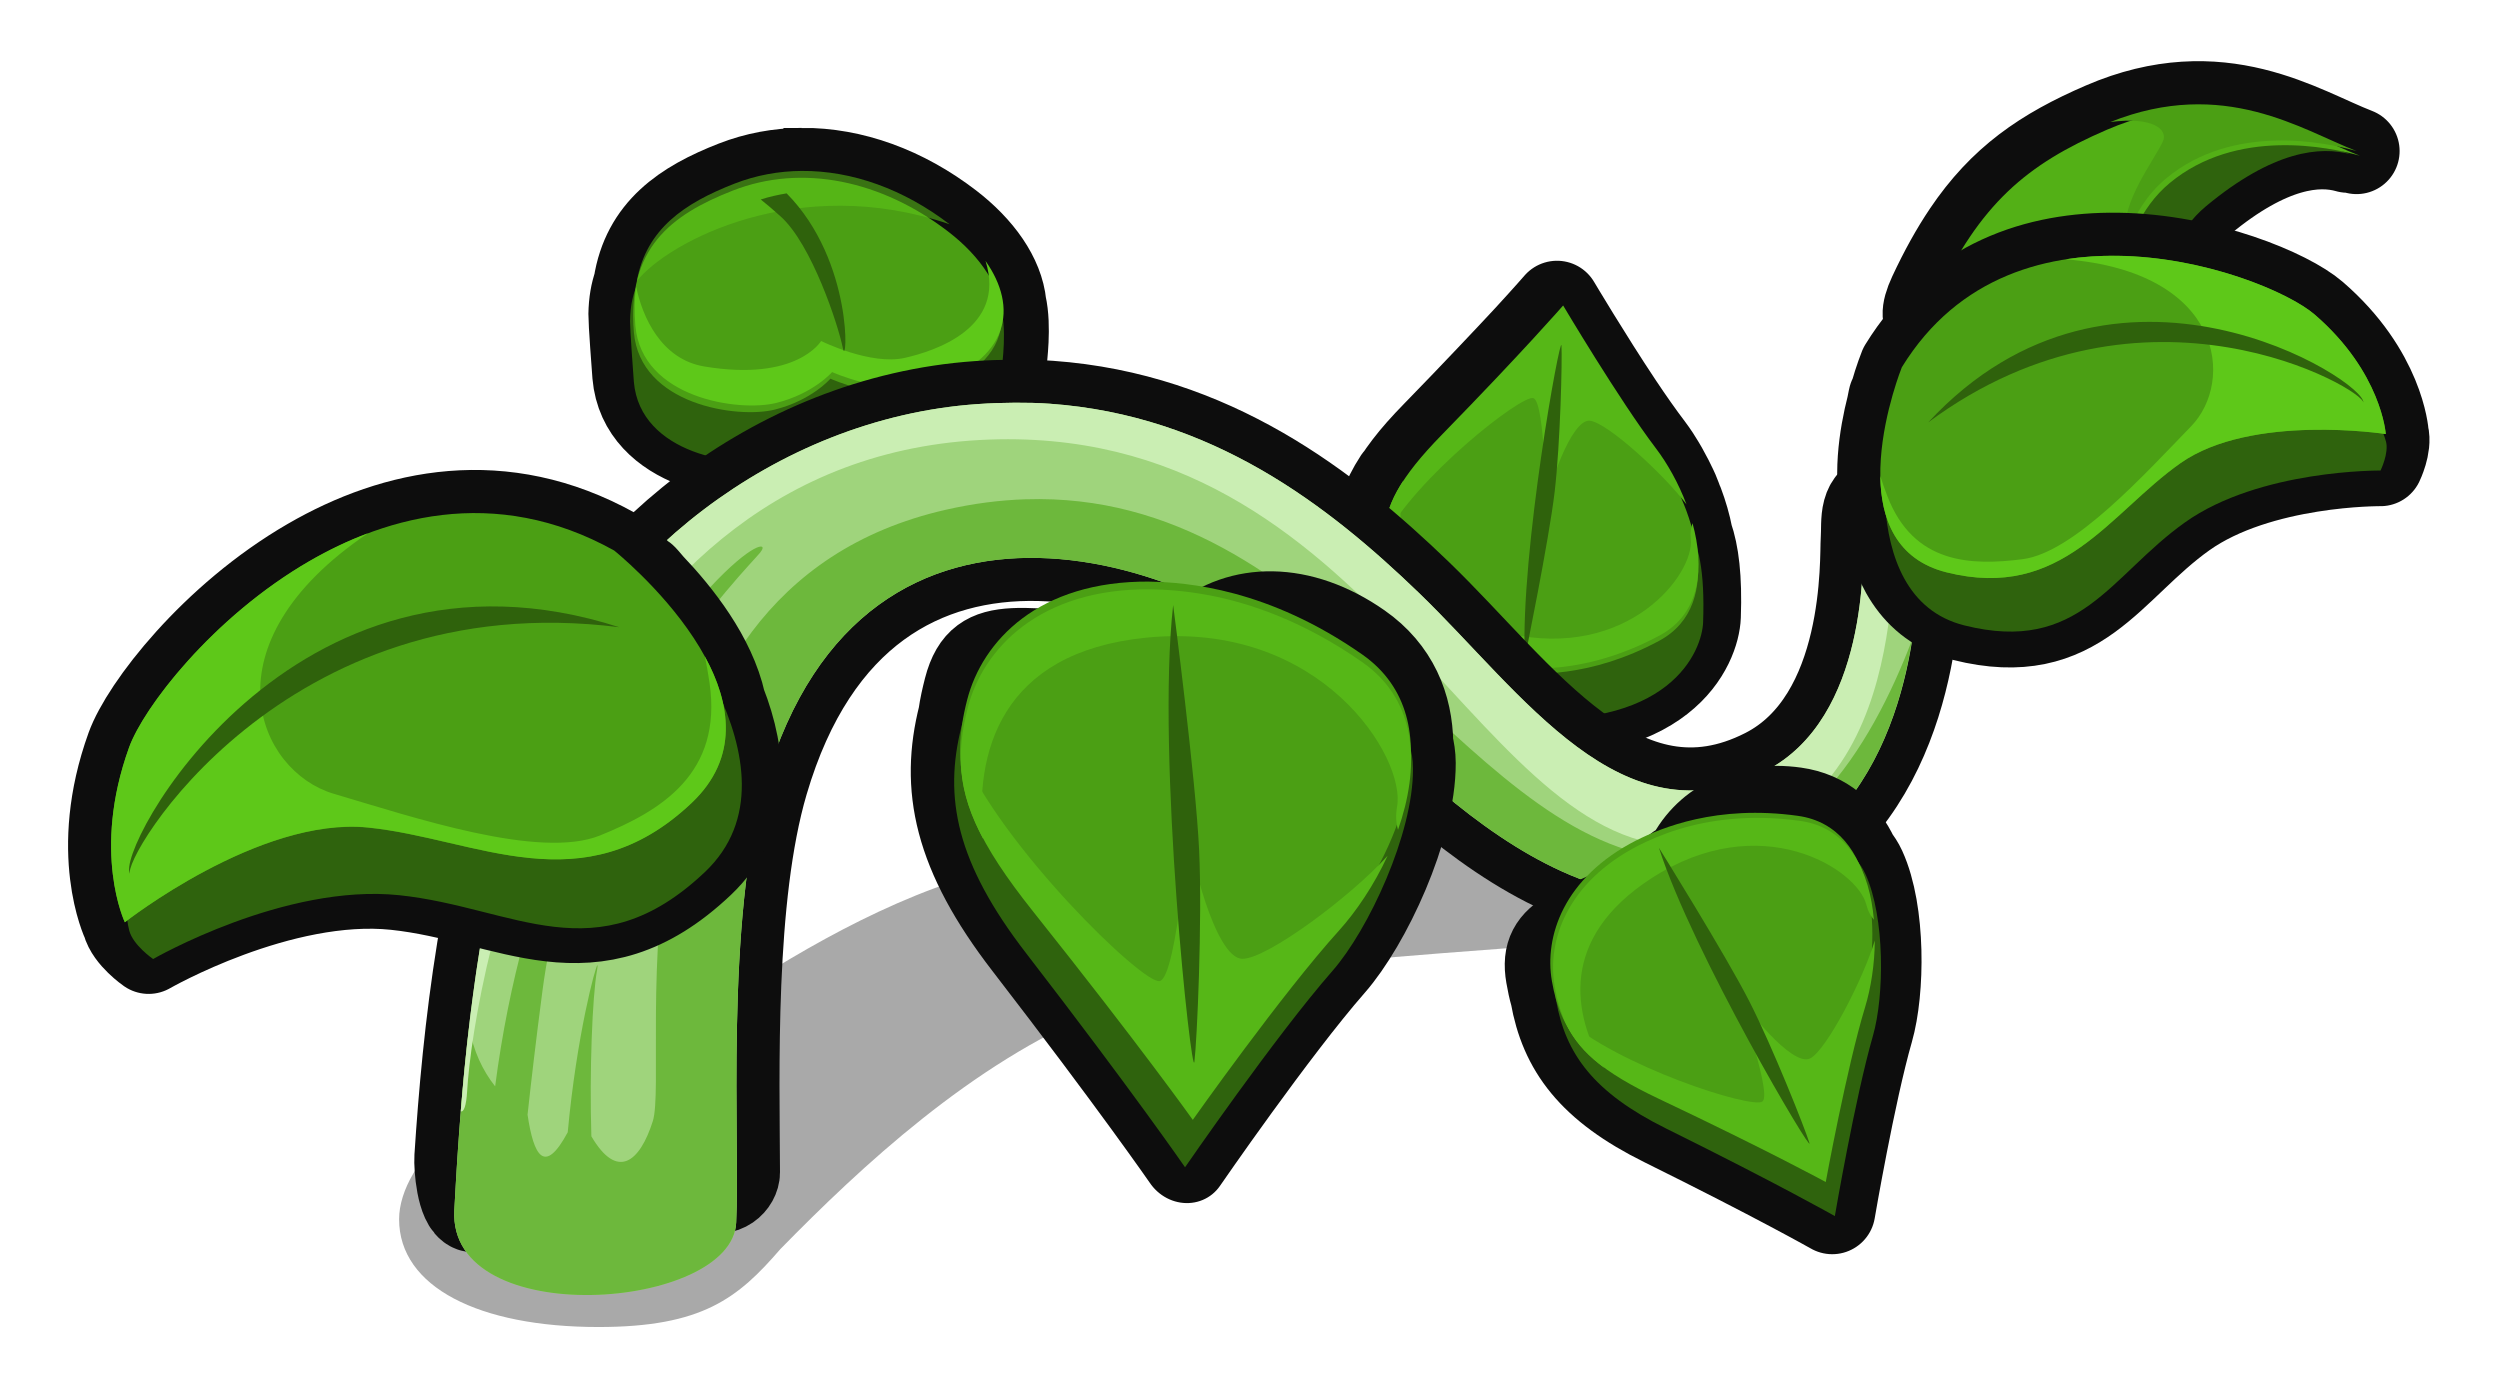 <?xml version="1.0" encoding="UTF-8" standalone="no"?><!-- Created with Inkscape (http://www.inkscape.org/) --><svg xmlns:dc="http://purl.org/dc/elements/1.1/" xmlns:cc="http://creativecommons.org/ns#" xmlns:rdf="http://www.w3.org/1999/02/22-rdf-syntax-ns#" xmlns:svg="http://www.w3.org/2000/svg" xmlns="http://www.w3.org/2000/svg" xmlns:sodipodi="http://sodipodi.sourceforge.net/DTD/sodipodi-0.dtd" xmlns:inkscape="http://www.inkscape.org/namespaces/inkscape" width="290.66" height="162.283" viewBox="0 0 76.904 42.937" version="1.1" id="svg23489" inkscape:version="0.48.5 r10040" sodipodi:docname="stalk_01.svg">
  <defs id="defs23483">
    <clipPath clipPathUnits="userSpaceOnUse" id="clipPath22932">
      <path style="opacity: 0.398; color: rgb(0, 0, 0); fill: rgb(186, 255, 81); fill-opacity: 1; fill-rule: nonzero; stroke: none; stroke-width: 0; marker: none; visibility: visible; display: inline; overflow: visible;" d="m 544.302,181.89 c 0.286,0.592 2.599,1.158 3.742,0.158 0.98,2.777 16.865,0 16.865,0 l 0,-16.172 -30.553,0 0,15.421 c 0,0 6.658,3.493 9.946,0.593 z" id="path22934" inkscape:connector-curvature="0" sodipodi:nodetypes="ccccccc"/>
    </clipPath>
    <clipPath clipPathUnits="userSpaceOnUse" id="clipPath22874">
      <path style="opacity: 0.398; color: rgb(0, 0, 0); fill: rgb(186, 255, 81); fill-opacity: 1; fill-rule: nonzero; stroke: none; stroke-width: 0; marker: none; visibility: visible; display: inline; overflow: visible;" d="m 507.964,172.041 c 5.636,4.145 4.409,7.038 4.245,7.426 -0.163,0.388 -0.454,0.846 -0.555,0.759 0,0 -0.231,1.394 -0.967,1.524 0,0 0.728,2.053 -3.233,2.911 -3.961,0.858 -12.088,-2.45 -11.762,-7.8 0.327,-5.35 9.005,-7.351 12.272,-4.819 z" id="path22876" inkscape:connector-curvature="0" sodipodi:nodetypes="csccssc"/>
    </clipPath>
    <clipPath clipPathUnits="userSpaceOnUse" id="clipPath22894">
      <path style="opacity: 0.398; color: rgb(0, 0, 0); fill: rgb(186, 255, 81); fill-opacity: 1; fill-rule: nonzero; stroke: none; stroke-width: 0; marker: none; visibility: visible; display: inline; overflow: visible;" d="m 519.134,181.843 c 1.53,1.079 2.218,-0.857 2.001,-1.062 0.082,0.041 1.96,0.653 4.329,-2.859 2.369,-3.512 0,-9.965 -8.005,-11.966 -8.005,-2.001 -11.272,3.471 -11.476,10.169 -0.204,6.698 5.758,9.271 9.761,9.72 4.002,0.449 3.39,-4.002 3.39,-4.002 z" id="path22896" inkscape:connector-curvature="0" sodipodi:nodetypes="ccssssc"/>
    </clipPath>
    <clipPath clipPathUnits="userSpaceOnUse" id="clipPath23263">
      <path style="opacity: 0.398; color: rgb(0, 0, 0); fill: rgb(186, 255, 81); fill-opacity: 1; fill-rule: nonzero; stroke: none; stroke-width: 0; marker: none; visibility: visible; display: inline; overflow: visible;" d="m 507.964,172.041 c 5.636,4.145 4.409,7.038 4.245,7.426 -0.163,0.388 -0.454,0.846 -0.555,0.759 0,0 -0.231,1.394 -0.967,1.524 0,0 0.728,2.053 -3.233,2.911 -3.961,0.858 -12.088,-2.45 -11.762,-7.8 0.327,-5.35 9.005,-7.351 12.272,-4.819 z" id="path23265" inkscape:connector-curvature="0" sodipodi:nodetypes="csccssc"/>
    </clipPath>
    <clipPath clipPathUnits="userSpaceOnUse" id="clipPath22907">
      <path style="opacity: 0.398; color: rgb(0, 0, 0); fill: rgb(186, 255, 81); fill-opacity: 1; fill-rule: nonzero; stroke: none; stroke-width: 0; marker: none; visibility: visible; display: inline; overflow: visible;" d="m 525.586,181.985 c 0.895,0.982 2.407,0.642 3.043,0.123 0.161,0.726 12.14,0.235 11.905,0 -0.235,-0.235 4.098,-23.832 0,-26.199 -4.098,-2.366 -15.111,0 -21.318,0 -6.208,0 -9.489,8.762 -8.084,14.003 1.404,5.241 4.818,7.158 7.007,9.979 2.189,2.821 7.449,2.094 7.449,2.094 z" id="path22909" inkscape:connector-curvature="0" sodipodi:nodetypes="ccsssssc"/>
    </clipPath>
    <clipPath clipPathUnits="userSpaceOnUse" id="clipPath23269">
      <path style="opacity: 0.398; color: rgb(0, 0, 0); fill: rgb(186, 255, 81); fill-opacity: 1; fill-rule: nonzero; stroke: none; stroke-width: 0; marker: none; visibility: visible; display: inline; overflow: visible;" d="m 525.586,181.985 c 0.895,0.982 2.407,0.642 3.043,0.123 0.161,0.726 12.14,0.235 11.905,0 -0.235,-0.235 4.098,-23.832 0,-26.199 -4.098,-2.366 -15.111,0 -21.318,0 -6.208,0 -9.489,8.762 -8.084,14.003 1.404,5.241 4.818,7.158 7.007,9.979 2.189,2.821 7.449,2.094 7.449,2.094 z" id="path23271" inkscape:connector-curvature="0" sodipodi:nodetypes="ccsssssc"/>
    </clipPath>
    <clipPath clipPathUnits="userSpaceOnUse" id="clipPath23273">
      <path style="opacity: 0.398; color: rgb(0, 0, 0); fill: rgb(186, 255, 81); fill-opacity: 1; fill-rule: nonzero; stroke: none; stroke-width: 0; marker: none; visibility: visible; display: inline; overflow: visible;" d="m 507.964,172.041 c 5.636,4.145 4.409,7.038 4.245,7.426 -0.163,0.388 -0.454,0.846 -0.555,0.759 0,0 -0.231,1.394 -0.967,1.524 0,0 0.728,2.053 -3.233,2.911 -3.961,0.858 -12.088,-2.45 -11.762,-7.8 0.327,-5.35 9.005,-7.351 12.272,-4.819 z" id="path23275" inkscape:connector-curvature="0" sodipodi:nodetypes="csccssc"/>
    </clipPath>
    <clipPath clipPathUnits="userSpaceOnUse" id="clipPath23277">
      <path style="opacity: 0.398; color: rgb(0, 0, 0); fill: rgb(186, 255, 81); fill-opacity: 1; fill-rule: nonzero; stroke: none; stroke-width: 0; marker: none; visibility: visible; display: inline; overflow: visible;" d="m 519.134,181.843 c 1.53,1.079 2.218,-0.857 2.001,-1.062 0.082,0.041 1.96,0.653 4.329,-2.859 2.369,-3.512 0,-9.965 -8.005,-11.966 -8.005,-2.001 -11.272,3.471 -11.476,10.169 -0.204,6.698 5.758,9.271 9.761,9.72 4.002,0.449 3.39,-4.002 3.39,-4.002 z" id="path23279" inkscape:connector-curvature="0" sodipodi:nodetypes="ccssssc"/>
    </clipPath>
    <clipPath clipPathUnits="userSpaceOnUse" id="clipPath23281">
      <path style="opacity: 0.398; color: rgb(0, 0, 0); fill: rgb(186, 255, 81); fill-opacity: 1; fill-rule: nonzero; stroke: none; stroke-width: 0; marker: none; visibility: visible; display: inline; overflow: visible;" d="m 525.586,181.985 c 0.895,0.982 2.407,0.642 3.043,0.123 0.161,0.726 12.14,0.235 11.905,0 -0.235,-0.235 4.098,-23.832 0,-26.199 -4.098,-2.366 -15.111,0 -21.318,0 -6.208,0 -9.489,8.762 -8.084,14.003 1.404,5.241 4.818,7.158 7.007,9.979 2.189,2.821 7.449,2.094 7.449,2.094 z" id="path23283" inkscape:connector-curvature="0" sodipodi:nodetypes="ccsssssc"/>
    </clipPath>
    <clipPath clipPathUnits="userSpaceOnUse" id="clipPath23285">
      <path style="opacity: 0.398; color: rgb(0, 0, 0); fill: rgb(186, 255, 81); fill-opacity: 1; fill-rule: nonzero; stroke: none; stroke-width: 0; marker: none; visibility: visible; display: inline; overflow: visible;" d="m 544.302,181.89 c 0.286,0.592 2.599,1.158 3.742,0.158 0.98,2.777 16.865,0 16.865,0 l 0,-16.172 -30.553,0 0,15.421 c 0,0 6.658,3.493 9.946,0.593 z" id="path23287" inkscape:connector-curvature="0" sodipodi:nodetypes="ccccccc"/>
    </clipPath>
    <clipPath clipPathUnits="userSpaceOnUse" id="clipPath23289">
      <path style="opacity: 0.398; color: rgb(0, 0, 0); fill: rgb(186, 255, 81); fill-opacity: 1; fill-rule: nonzero; stroke: none; stroke-width: 0; marker: none; visibility: visible; display: inline; overflow: visible;" d="m 507.964,172.041 c 5.636,4.145 4.409,7.038 4.245,7.426 -0.163,0.388 -0.454,0.846 -0.555,0.759 0,0 -0.231,1.394 -0.967,1.524 0,0 0.728,2.053 -3.233,2.911 -3.961,0.858 -12.088,-2.45 -11.762,-7.8 0.327,-5.35 9.005,-7.351 12.272,-4.819 z" id="path23291" inkscape:connector-curvature="0" sodipodi:nodetypes="csccssc"/>
    </clipPath>
    <clipPath clipPathUnits="userSpaceOnUse" id="clipPath22919">
      <path style="opacity: 0.398; color: rgb(0, 0, 0); fill: rgb(186, 255, 81); fill-opacity: 1; fill-rule: nonzero; stroke: none; stroke-width: 0; marker: none; visibility: visible; display: inline; overflow: visible;" d="m 533.244,180.679 c -0.163,1.164 0.51,2.001 2.001,1.205 -1.743,1.502 -0.716,1.262 1.421,3.052 2.137,1.79 11.493,0.982 12.129,0.52 0.635,-0.462 8.028,-6.411 8.086,-8.663 0.058,-2.252 -1.906,-15.017 -5.198,-17.789 -3.292,-2.772 -16.46,-0.578 -19.752,-0.058 -3.292,0.52 -10.165,5.718 -9.934,5.776 0.231,0.058 2.83,15.421 2.772,15.652 -0.058,0.231 2.426,4.158 2.83,3.927 0.404,-0.231 3.951,-3.172 3.951,-3.172 0,0 1.592,0.899 1.694,-0.449 z" id="path22921" inkscape:connector-curvature="0" sodipodi:nodetypes="ccsssssssscc"/>
    </clipPath>
    <clipPath clipPathUnits="userSpaceOnUse" id="clipPath23295">
      <path style="opacity: 0.398; color: rgb(0, 0, 0); fill: rgb(186, 255, 81); fill-opacity: 1; fill-rule: nonzero; stroke: none; stroke-width: 0; marker: none; visibility: visible; display: inline; overflow: visible;" d="m 525.586,181.985 c 0.895,0.982 2.407,0.642 3.043,0.123 0.161,0.726 12.14,0.235 11.905,0 -0.235,-0.235 4.098,-23.832 0,-26.199 -4.098,-2.366 -15.111,0 -21.318,0 -6.208,0 -9.489,8.762 -8.084,14.003 1.404,5.241 4.818,7.158 7.007,9.979 2.189,2.821 7.449,2.094 7.449,2.094 z" id="path23297" inkscape:connector-curvature="0" sodipodi:nodetypes="ccsssssc"/>
    </clipPath>
    <clipPath clipPathUnits="userSpaceOnUse" id="clipPath23299">
      <path style="opacity: 0.398; color: rgb(0, 0, 0); fill: rgb(186, 255, 81); fill-opacity: 1; fill-rule: nonzero; stroke: none; stroke-width: 0; marker: none; visibility: visible; display: inline; overflow: visible;" d="m 525.586,181.985 c 0.895,0.982 2.407,0.642 3.043,0.123 0.161,0.726 12.14,0.235 11.905,0 -0.235,-0.235 4.098,-23.832 0,-26.199 -4.098,-2.366 -15.111,0 -21.318,0 -6.208,0 -9.489,8.762 -8.084,14.003 1.404,5.241 4.818,7.158 7.007,9.979 2.189,2.821 7.449,2.094 7.449,2.094 z" id="path23301" inkscape:connector-curvature="0" sodipodi:nodetypes="ccsssssc"/>
    </clipPath>
  </defs>
  <sodipodi:namedview id="base" pagecolor="#7d848b" bordercolor="#666666" borderopacity="1.0" inkscape:pageopacity="0" inkscape:pageshadow="2" inkscape:zoom="0.8098268" inkscape:cx="472.27548" inkscape:cy="65.912599" inkscape:document-units="px" inkscape:current-layer="layer1" showgrid="false" inkscape:pagecheckerboard="false" showborder="true" units="px" inkscape:window-width="1920" inkscape:window-height="1017" inkscape:window-x="-8" inkscape:window-y="-8" inkscape:window-maximized="1" inkscape:showpageshadow="false" guidetolerance="28" fit-margin-top="8" fit-margin-left="8" fit-margin-right="8" fit-margin-bottom="8">
    <inkscape:grid type="xygrid" id="grid24034" spacingx="1px" spacingy="1px" empspacing="8" visible="true" enabled="true" snapvisiblegridlinesonly="true" originx="5.417px" originy="405.516px"/>
  </sodipodi:namedview>
  <g inkscape:label="Layer 1" inkscape:groupmode="layer" id="layer1" transform="translate(1.433,-361.355)">
    <path sodipodi:nodetypes="sssscsssss" inkscape:connector-curvature="0" id="path30353" d="m 30.864,387.797 c -6.303,0.68 -12.926,6.763 -13.887,6.763 -3.68,0 -6.133,2.544 -6.133,4.3 0,2.085 2.453,3.316 6.133,3.316 3.199,0 4.293,-0.89 5.594,-2.396 2.496,-2.549 5.887,-5.709 9.807,-7.326 5.252,-2.167 16.427,-1.591 19.432,-2.951 3.699,-1.675 3.497,-2.818 2.897,-2.761 -0.555,0.052 -2.211,2.493 -4.609,1.641 -4.054,-1.44 -11.36,-1.434 -19.234,-0.585 z" style="opacity: 0.336; color: rgb(0, 0, 0); fill: rgb(0, 0, 0); fill-opacity: 1; fill-rule: nonzero; stroke: none; stroke-width: 0; marker: none; visibility: visible; display: inline; overflow: visible;" gds_color="shadow" gds_switchable="shadow"/>
    <g id="g34740" gds_color="leaves" gds_switchable="leaves">
      <g id="g30324" transform="matrix(1.017,0.008,-0.008,1.017,-279.52,405.195)">
        <path id="path30327" transform="matrix(0.265,0,0,0.265,320.082,94.084)" d="m 0.625,-492.531 c 0,0 -1.12,1.32 -3.406,3.844 -1.141,1.258 -2.589,2.81 -4.312,4.656 -1.729,1.853 -3.741,3.991 -6.062,6.406 -0.665,0.692 -1.261,1.335 -1.812,1.969 -1.027,1.181 -1.864,2.303 -2.531,3.344 0.004,-0.021 -0.004,-0.042 0,-0.062 -0.367,0.569 -0.668,1.112 -0.938,1.656 -0.067,0.135 -0.126,0.272 -0.188,0.406 -0.104,0.228 -0.193,0.461 -0.281,0.688 -0.116,0.299 -0.223,0.609 -0.312,0.906 -0.012,0.041 -0.019,0.084 -0.031,0.125 -0.051,0.177 -0.083,0.355 -0.125,0.531 -0.018,0.075 -0.047,0.144 -0.062,0.219 -0.029,0.135 -0.039,0.271 -0.062,0.406 -0.002,0.01 0.002,0.021 0,0.031 -0.004,0.023 -0.027,0.039 -0.031,0.062 -0.036,0.219 -0.07,0.436 -0.094,0.656 -0.019,0.18 -0.052,0.349 -0.062,0.531 -0.003,0.042 0.002,0.083 0,0.125 -0.003,0.071 0.002,0.147 0,0.219 -0.385,3.029 -0.364,7.193 0.031,9.344 0.933,5.068 5.238,9.418 14.094,10.469 19.034,1.716 22.444,-7.885 22.531,-11 0.124,-4.422 -0.279,-7.219 -0.969,-9.156 -0.253,-1.256 -0.628,-2.508 -1.094,-3.719 -0.008,-0.011 -0.023,-0.021 -0.031,-0.031 -0.167,-0.432 -0.312,-0.862 -0.5,-1.281 -0.071,-0.159 -0.145,-0.312 -0.219,-0.469 -0.151,-0.32 -0.308,-0.629 -0.469,-0.938 -0.425,-0.822 -0.877,-1.601 -1.344,-2.312 -0.057,-0.086 -0.099,-0.166 -0.156,-0.25 -0.261,-0.388 -0.516,-0.75 -0.781,-1.094 -1.065,-1.379 -2.286,-3.084 -3.5,-4.875 C 4.285,-486.475 0.625,-492.531 0.625,-492.531 z" style="color: rgb(0, 0, 0); fill: rgb(47, 99, 13); fill-opacity: 1; fill-rule: nonzero; stroke: rgb(13, 13, 13); stroke-width: 9.832; stroke-linejoin: round; stroke-miterlimit: 4; stroke-opacity: 1; stroke-dasharray: none; marker: none; visibility: visible; display: inline; overflow: visible;" inkscape:connector-curvature="0"/>
        <g id="g30329" transform="matrix(0.998,-0.068,-0.068,-0.998,24.816,-39.765)">
          <g transform="matrix(0.887,0,0,0.887,30.07,-4.931)" id="g30331">
            <path sodipodi:nodetypes="cssscssc" inkscape:connector-curvature="0" id="path30333" d="m 295.422,-34.774 c -2.615,0.492 -3.813,1.872 -3.987,3.4 -0.096,0.839 0.066,2.676 0.361,3.461 0.328,0.873 0.845,0.696 1.861,1.674 2.954,2.846 4.405,4.411 4.405,4.411 0,0 1.721,-3.541 2.87,-5.365 0.721,-1.145 1.766,-1.206 1.424,-4.762 -0.089,-0.926 -1.302,-3.715 -6.933,-2.819 z" style="color: rgb(0, 0, 0); fill: rgb(47, 99, 13); fill-opacity: 1; fill-rule: nonzero; stroke: none; stroke-width: 0; marker: none; visibility: visible; display: inline; overflow: visible;"/>
            <path style="color: rgb(0, 0, 0); fill: rgb(75, 159, 20); fill-opacity: 1; fill-rule: nonzero; stroke: none; stroke-width: 0; marker: none; visibility: visible; display: inline; overflow: visible;" d="m 295.587,-33.254 c -2.615,0.468 -3.763,2.126 -3.94,3.566 -0.206,1.673 0.236,2.735 2.161,4.483 2.949,2.678 4.397,4.151 4.397,4.151 0,0 1.727,-3.341 2.879,-5.062 1.151,-1.721 2.146,-5.264 -0.262,-6.378 -2.408,-1.114 -4.344,-0.911 -5.234,-0.759 z" id="path30335" inkscape:connector-curvature="0" sodipodi:nodetypes="csscssc"/>
            <path id="path30337" transform="matrix(0.298,0,0,0.298,327.046,111.658)" d="m -118.75,-470.219 c 0.329,3.808 2.338,6.955 7.344,11.5 9.885,8.975 14.75,13.938 14.75,13.938 0,0 5.766,-11.201 9.625,-16.969 1.177,-1.759 2.323,-4.104 3.094,-6.594 -2.439,3.664 -8.465,9.86 -10.438,10.219 -2.176,0.396 -5.333,-7.699 -5.531,-9.281 -0.198,-1.583 0.603,11.657 -0.781,12.25 -1.262,0.541 -14.013,-8.253 -18.062,-15.062 z" style="color: rgb(0, 0, 0); fill: rgb(86, 183, 23); fill-opacity: 1; fill-rule: nonzero; stroke: none; stroke-width: 0; marker: none; visibility: visible; display: inline; overflow: visible;" inkscape:connector-curvature="0"/>
            <path id="path30339" transform="matrix(0.298,0,0,0.298,327.046,111.658)" d="m -100.719,-486.094 c -2.003,-0.003 -3.6,0.215 -4.719,0.406 -8.765,1.57 -12.624,7.142 -13.219,11.969 -0.475,3.854 0.075,6.731 2.562,10.062 -1.598,-6.565 -0.592,-14.873 10.844,-18.188 13.65,-3.956 21.76,5.544 21.562,9.5 -0.037,0.742 0.097,1.334 0.312,1.812 1.069,-5.076 0.364,-10.33 -4.531,-12.594 -5.043,-2.333 -9.474,-2.964 -12.812,-2.969 z" style="color: rgb(0, 0, 0); fill: rgb(86, 183, 23); fill-opacity: 1; fill-rule: nonzero; stroke: none; stroke-width: 0; marker: none; visibility: visible; display: inline; overflow: visible;" inkscape:connector-curvature="0"/>
          </g>
          <path inkscape:connector-curvature="0" id="path30341" d="m 292.813,-34.035 c 0.052,3.193 1.675,9.788 1.675,9.369 0,-0.419 -0.209,-2.931 -0.471,-4.397 -0.262,-1.466 -1.204,-4.972 -1.204,-4.972 z" style="color: rgb(0, 0, 0); fill: rgb(47, 98, 12); fill-opacity: 1; fill-rule: nonzero; stroke: none; stroke-width: 0; marker: none; visibility: visible; display: inline; overflow: visible;"/>
        </g>
      </g>
      <g id="g30343" transform="matrix(-0.399,0.631,0.631,0.399,205.862,217.874)">
        <path id="path30345" transform="matrix(0.265,0,0,0.265,320.082,94.084)" d="m -167.688,-575.375 c -9.933,0.297 -17.127,3.352 -25.531,9.094 -16.469,11.252 -15.862,26.493 -17.656,35.5 0.196,-0.666 0.491,-1.531 0.844,-2.5 -0.087,0.409 -0.199,0.804 -0.281,1.219 1.399,-4.756 5.971,-10.593 18.844,-14.781 11.808,-3.842 21.295,6.882 32,-2.062 2.042,-1.31 2.554,-8.309 2.188,-9.938 -0.057,-0.255 -0.158,-0.436 -0.281,-0.594 -0.002,-0.698 -0.16,-1.38 -0.406,-2.031 1.8,-1.307 3.466,-2.651 4.031,-3.531 1.333,-2.075 1.539,-5.721 0.938,-7.406 0.266,-1.066 -0.621,-1.953 -3.688,-2.344 -4.069,-0.519 -7.689,-0.724 -11,-0.625 z" style="color: rgb(0, 0, 0); fill: rgb(47, 99, 13); fill-opacity: 1; fill-rule: nonzero; stroke: rgb(13, 13, 13); stroke-width: 13.385; stroke-linejoin: round; stroke-miterlimit: 4; stroke-opacity: 1; stroke-dasharray: none; marker: none; visibility: visible; display: inline; overflow: visible;" inkscape:connector-curvature="0"/>
        <path style="color: rgb(0, 0, 0); fill: rgb(47, 99, 13); fill-opacity: 1; fill-rule: nonzero; stroke: none; stroke-width: 0; marker: none; visibility: visible; display: inline; overflow: visible;" d="m 264.439,-46.687 c 0.475,-2.383 1.162,-4.406 4.524,-6.651 2.987,-1.993 6.206,-4.788 10.512,-4.239 0.299,0.217 0.306,1.508 -0.121,2.173 -0.376,0.585 -2.591,1.958 -2.591,1.958 0,0 1.524,-1.125 1.704,-0.327 0.097,0.431 -0.041,2.281 -0.581,2.628 -2.832,2.366 -5.337,-0.47 -8.461,0.547 -3.406,1.108 -4.616,2.653 -4.987,3.911 z" id="path30347" inkscape:connector-curvature="0" sodipodi:nodetypes="cscscccsc"/>
        <path sodipodi:nodetypes="csscssc" inkscape:connector-curvature="0" id="path30349" d="m 264.29,-46.354 c 0.475,-2.383 0.315,-6.411 4.673,-9.388 2.965,-2.026 5.354,-2.79 9.661,-2.242 2.806,0.358 -1.233,2.29 -1.233,2.29 0,0 1.884,1.579 0.495,2.772 -2.571,2.209 -5.337,-0.47 -8.461,0.547 -3.406,1.108 -4.764,4.762 -5.135,6.021 z" style="color: rgb(0, 0, 0); fill: rgb(83, 176, 22); fill-opacity: 1; fill-rule: nonzero; stroke: none; stroke-width: 0; marker: none; visibility: visible; display: inline; overflow: visible;"/>
        <path id="path30351" transform="matrix(0.265,0,0,0.265,320.082,94.084)" d="m -194.219,-565.562 c -15.418,11.173 -14.9,25.965 -16.656,34.781 1.399,-4.756 6.534,-18.562 19.406,-22.75 3.69,-1.201 7.243,-1.037 10.688,-0.5 -0.076,-0.071 -0.146,-0.146 -0.219,-0.219 -3.165,-3.165 -12.064,-2.386 -15.031,-2.781 -2.023,-0.27 -2.49,-3.374 1.812,-8.531 z" style="color: rgb(0, 0, 0); fill: rgb(75, 159, 20); fill-opacity: 1; fill-rule: nonzero; stroke: none; stroke-width: 0; marker: none; visibility: visible; display: inline; overflow: visible;" inkscape:connector-curvature="0"/>
      </g>
      <g id="g30355" transform="matrix(-0.909,0,0,0.909,281.711,417.258)">
        <path id="path30357" transform="matrix(0.265,0,0,0.265,320.082,94.084)" d="m -134.812,-565.281 c -6.447,-0.044 -13.058,2.356 -18.906,6.844 -3.918,3.007 -6.504,6.693 -6.844,10.219 -0.644,2.823 -0.074,6.865 -0.031,7.594 0.213,3.66 3.012,7.015 9.438,9.125 5.935,1.187 12.469,-1.781 12.469,-1.781 0,0 2.377,2.782 7.125,3.969 4.748,1.187 17.209,-0.609 18,-9.906 0.077,-0.907 0.515,-6.9 0.5,-7.719 -0.027,-1.58 -0.264,-2.829 -0.625,-3.844 -1.089,-6.974 -6.006,-10.33 -12.531,-12.875 -2.766,-1.079 -5.663,-1.605 -8.594,-1.625 z" style="color: rgb(0, 0, 0); fill: rgb(47, 99, 13); fill-opacity: 1; fill-rule: nonzero; stroke: rgb(13, 13, 13); stroke-width: 10.996; stroke-miterlimit: 4; stroke-opacity: 1; stroke-dasharray: none; marker: none; visibility: visible; display: inline; overflow: visible;" inkscape:connector-curvature="0"/>
        <path style="color: rgb(0, 0, 0); fill: rgb(47, 99, 13); fill-opacity: 1; fill-rule: nonzero; stroke: none; stroke-width: 0; marker: none; visibility: visible; display: inline; overflow: visible;" d="m 280.09,-46.539 c -1.7,-0.558 -2.442,-1.451 -2.498,-2.419 -0.012,-0.211 -0.201,-1.473 0.058,-2.212 0.284,-0.809 0.834,-0.114 1.756,-0.821 2.251,-1.727 4.937,-2.3 7.279,-1.386 1.933,0.754 3.443,0.417 3.483,2.752 0.004,0.217 -0.109,1.805 -0.129,2.045 -0.209,2.46 -3.51,2.931 -4.767,2.617 -1.256,-0.314 -1.884,-1.047 -1.884,-1.047 0,0 -1.727,0.785 -3.297,0.471 z" id="path30359" inkscape:connector-curvature="0" sodipodi:nodetypes="cssssssscc"/>
        <path sodipodi:nodetypes="csssscc" inkscape:connector-curvature="0" id="path30361" d="m 280.09,-48.214 c -3.507,-1.151 -2.935,-3.725 -0.684,-5.452 2.251,-1.727 4.937,-2.3 7.279,-1.386 2.113,0.824 3.594,1.97 3.353,4.797 -0.209,2.46 -3.51,2.931 -4.767,2.617 -1.256,-0.314 -1.884,-1.047 -1.884,-1.047 0,0 -1.727,0.785 -3.297,0.471 z" style="color: rgb(0, 0, 0); fill: rgb(75, 159, 20); fill-opacity: 1; fill-rule: nonzero; stroke: none; stroke-width: 0; marker: none; visibility: visible; display: inline; overflow: visible;"/>
        <path id="path30363" transform="matrix(0.265,0,0,0.265,320.082,94.084)" d="m -134.812,-565.281 c -6.434,-0.044 -13.036,2.342 -18.875,6.812 19.354,-6.631 35.971,2.242 39.938,7.25 -1.225,-6.677 -6.082,-9.946 -12.469,-12.438 -2.766,-1.079 -5.663,-1.605 -8.594,-1.625 z" style="opacity: 0.544; color: rgb(0, 0, 0); fill: rgb(94, 200, 25); fill-opacity: 1; fill-rule: nonzero; stroke: none; stroke-width: 0; marker: none; visibility: visible; display: inline; overflow: visible;" inkscape:connector-curvature="0"/>
        <path sodipodi:nodetypes="cccsscscsc" inkscape:connector-curvature="0" id="path30365" transform="matrix(0.265,0,0,0.265,320.082,94.084)" d="m -158.281,-553.781 c -4.146,5.875 -3.236,12.567 7.125,15.969 5.935,1.187 12.469,-1.781 12.469,-1.781 0,0 2.377,2.751 7.125,3.938 4.748,1.187 17.209,-0.577 18,-9.875 0.158,-1.853 0.118,-3.502 -0.094,-5 -0.793,3.909 -3.215,9.299 -8.686,10.217 -11.863,1.992 -14.939,-3.249 -14.939,-3.249 0,0 -6.335,3.145 -10.688,2.156 -3.766,-0.856 -13.015,-3.785 -10.312,-12.375 z" style="color: rgb(0, 0, 0); fill: rgb(94, 200, 25); fill-opacity: 1; fill-rule: nonzero; stroke: none; stroke-width: 0; marker: none; visibility: visible; display: inline; overflow: visible;"/>
        <path id="path30367" d="m 284.869,-54.956 c -2.283,2.31 -2.049,5.972 -1.902,5.234 0.157,-0.785 1.053,-3.506 2.1,-4.448 0.262,-0.236 0.486,-0.427 0.678,-0.579 -0.289,-0.093 -0.58,-0.157 -0.876,-0.207 z" style="color: rgb(0, 0, 0); fill: rgb(47, 98, 12); fill-opacity: 1; fill-rule: nonzero; stroke: none; stroke-width: 0; marker: none; visibility: visible; display: inline; overflow: visible;" inkscape:connector-curvature="0"/>
      </g>
    </g>
    <g transform="matrix(1.254,0,0,1.254,-322.908,427.4)" id="g30369" gds_color="stalk">
      <path sodipodi:nodetypes="ccssscsssscscssssc" inkscape:connector-curvature="0" id="path30371" transform="matrix(0.265,0,0,0.265,320.082,94.084)" d="m -146.562,-516.5 c -1.115,0.005 -2.246,0.044 -3.406,0.125 -18.889,1.318 -35.152,14.801 -40.844,29.875 -4.949,13.105 -6.563,28.374 -7.308,39.853 -0.112,1.725 0.983,14.046 8.023,-9.148 3.282,-10.813 8.567,9.654 8.883,1.521 4.415,14.044 8.976,10.884 8.969,9.021 -0.034,-9.218 -0.51,-25.433 2.62,-36.09 9.313,-31.716 40.852,-20.706 52.251,-9.033 10.286,10.534 28.104,29.092 45.25,13.668 9.938,-8.94 9.194,-24.716 9.344,-26.791 0.214,-3.459 -0.972,-4.781 -3,-4.531 -2.492,0.307 -2.036,2.499 -2.156,4.156 -0.118,1.657 0.532,16.569 -9.156,21.5 -13.234,6.735 -22.429,-7.269 -32.031,-16.531 -8.402,-8.105 -19.156,-16.425 -34.156,-17.5 -1.071,-0.077 -2.166,-0.098 -3.281,-0.094 z" style="font-size: medium; font-style: normal; font-variant: normal; font-weight: normal; font-stretch: normal; text-indent: 0px; text-align: start; text-decoration: none; line-height: normal; letter-spacing: normal; word-spacing: normal; text-transform: none; direction: ltr; writing-mode: lr-tb; text-anchor: start; baseline-shift: baseline; color: rgb(0, 0, 0); fill: rgb(160, 44, 44); fill-opacity: 1; stroke: rgb(13, 13, 13); stroke-width: 7.972; stroke-linejoin: round; stroke-opacity: 1; marker: none; visibility: visible; display: inline; overflow: visible; font-family: Sans;"/>
      <path style="font-size: medium; font-style: normal; font-variant: normal; font-weight: normal; font-stretch: normal; text-indent: 0px; text-align: start; text-decoration: none; line-height: normal; letter-spacing: normal; word-spacing: normal; text-transform: none; direction: ltr; writing-mode: lr-tb; text-anchor: start; baseline-shift: baseline; color: rgb(0, 0, 0); fill: rgb(159, 212, 124); fill-opacity: 1; stroke: none; stroke-width: 0; marker: none; visibility: visible; display: inline; overflow: visible; font-family: Sans;" d="m -146.562,-516.5 c -1.115,0.005 -2.246,0.044 -3.406,0.125 -18.889,1.318 -35.152,14.801 -40.844,29.875 -5.692,15.074 -6.973,33.012 -7.594,44.75 -0.597,11.284 25.778,9.258 26.094,1.125 0.373,-7.063 -1.075,-27.907 2.687,-40.719 9.313,-31.716 40.852,-20.706 52.251,-9.033 10.286,10.534 28.104,29.092 45.25,13.668 9.938,-8.94 9.194,-24.716 9.344,-26.791 -0.379,-2.47 -0.972,-4.781 -3,-4.531 -2.492,0.307 -2.036,2.499 -2.156,4.156 -0.118,1.657 0.532,16.569 -9.156,21.5 -13.234,6.735 -22.429,-7.269 -32.031,-16.531 -8.402,-8.105 -19.156,-16.425 -34.156,-17.5 -1.071,-0.077 -2.166,-0.098 -3.281,-0.094 z" transform="matrix(0.265,0,0,0.265,320.082,94.084)" id="path30373" inkscape:connector-curvature="0" sodipodi:nodetypes="scsscssscscssss"/>
      <path sodipodi:nodetypes="ssscccccssssccscssscss" inkscape:connector-curvature="0" id="path30375" transform="matrix(0.265,0,0,0.265,320.082,94.084)" d="m -145.531,-507.562 c -2.348,0.077 -4.794,0.381 -7.375,0.969 -33.036,7.517 -25.472,51.378 -27.125,56.594 -1.202,3.793 -3.286,5.509 -5.688,1.406 -0.185,-5.996 0.088,-12.97 0.531,-15.406 0.052,-0.288 0.055,-0.436 0.031,-0.438 -0.161,-0.008 -1.93,6.546 -2.75,15.469 -2.144,3.997 -3.15,2.216 -3.719,-1.625 0.339,-3.127 0.761,-6.75 1.375,-11.438 3.077,-23.5 19.037,-39.195 20.156,-40.594 0.28,-0.35 0.303,-0.562 0.062,-0.562 -0.721,0 -3.755,2.045 -9,8.969 -5.755,7.596 -13.036,21.281 -15.594,41 -1.159,-1.459 -2.027,-3.293 -2.406,-5.5 -0.735,6.274 -1.121,12.155 -1.375,16.969 -0.597,11.284 25.778,9.258 26.094,1.125 0.373,-7.063 -1.075,-27.907 2.688,-40.719 9.313,-31.716 40.852,-20.704 52.25,-9.031 10.286,10.534 28.104,29.08 45.25,13.656 5.559,-5.001 7.756,-12.128 8.656,-17.812 -3.824,10.04 -10.835,21.553 -22.781,20.188 -19.148,-2.188 -31.575,-34.13 -59.281,-33.219 z" style="color: rgb(0, 0, 0); fill: rgb(109, 184, 60); fill-opacity: 1; stroke: none; stroke-width: 0; marker: none; visibility: visible; display: inline; overflow: visible;"/>
      <path style="color: rgb(0, 0, 0); fill: rgb(202, 238, 179); fill-opacity: 1; fill-rule: nonzero; stroke: none; stroke-width: 0; marker: none; visibility: visible; display: inline; overflow: visible;" d="m -146.562,-516.5 c -1.115,0.005 -2.246,0.044 -3.406,0.125 -18.889,1.318 -35.152,14.801 -40.844,29.875 -4.36,11.547 -6.131,24.76 -7,35.594 0.279,0.1 0.514,-0.49 0.594,-1.875 0.593,-10.287 9.294,-59.655 49.249,-60.333 35.829,-0.607 44.5,39.757 64.876,37.581 20.375,-2.176 17.219,-28.884 18.406,-29.28 0.483,-0.161 1.2,1.105 1.875,2.562 0.011,-0.56 0.014,-1.014 0.031,-1.25 -0.379,-2.47 -0.972,-4.781 -3,-4.531 -2.492,0.307 -2.036,2.499 -2.156,4.156 -0.118,1.657 0.532,16.569 -9.156,21.5 -13.234,6.735 -22.429,-7.269 -32.031,-16.531 -8.402,-8.105 -19.156,-16.425 -34.156,-17.5 -1.071,-0.077 -2.166,-0.098 -3.281,-0.094 z" transform="matrix(0.265,0,0,0.265,320.082,94.084)" id="path30377" inkscape:connector-curvature="0" sodipodi:nodetypes="ccscssssccscssccc"/>
    </g>
    <g id="g34710" gds_color="leaves" gds_switchable="leaves">
      <g id="g30379" transform="matrix(1.025,-0.311,0.311,1.025,-239.951,513.384)">
        <g transform="matrix(0.887,0,0,0.887,30.07,-4.931)" id="g30381">
          <path sodipodi:nodetypes="ccsccscssccsc" inkscape:connector-curvature="0" style="color: rgb(0, 0, 0); fill: rgb(56, 118, 15); fill-opacity: 1; fill-rule: nonzero; stroke: rgb(13, 13, 13); stroke-width: 10.524; stroke-linejoin: round; stroke-miterlimit: 4; stroke-opacity: 1; stroke-dasharray: none; marker: none; visibility: visible; display: inline; overflow: visible;" d="m -87.25,-476.142 c -2.259,-0.003 -4.083,2.23 -5.344,2.445 -9.885,1.77 -14.204,0.44 -14.875,5.884 -0.104,0.847 -0.179,1.662 -0.188,2.438 -0.001,0.01 0.001,0.021 0,0.031 -0.779,6.537 1.069,12.076 8.344,18.906 11.147,10.465 16.625,16.219 16.625,16.219 0,0 6.523,-13.055 10.875,-19.781 2.732,-4.222 5.644,-13.432 4.875,-19.156 -0.084,-0.625 -0.25,-1.157 -0.438,-1.625 -0.004,-0.009 0.004,-0.023 0,-0.031 -0.473,-3.246 -2.08,-6.041 -5.438,-7.594 -5.687,-2.631 -11.119,-1.522 -14.438,2.265 z" transform="matrix(0.265,0,0,0.265,320.082,94.084)" id="path30383"/>
          <path sodipodi:nodetypes="csscsssc" inkscape:connector-curvature="0" id="path30385" d="m 295.587,-32.36 c -2.615,0.484 -3.815,1.831 -3.993,3.321 -0.206,1.73 0.288,3.194 2.213,5.001 2.949,2.769 4.397,4.292 4.397,4.292 0,0 1.727,-3.454 2.879,-5.234 0.723,-1.117 1.488,-3.552 1.285,-5.067 -0.121,-0.898 -0.65,-1.099 -1.547,-1.528 -2.408,-1.151 -4.344,-0.942 -5.234,-0.785 z" style="color: rgb(0, 0, 0); fill: rgb(47, 99, 13); fill-opacity: 1; fill-rule: nonzero; stroke: none; stroke-width: 0; marker: none; visibility: visible; display: inline; overflow: visible;"/>
          <path style="color: rgb(0, 0, 0); fill: rgb(75, 159, 20); fill-opacity: 1; fill-rule: nonzero; stroke: none; stroke-width: 0; marker: none; visibility: visible; display: inline; overflow: visible;" d="m 295.587,-33.254 c -2.615,0.468 -3.763,2.126 -3.94,3.566 -0.206,1.673 0.236,2.735 2.161,4.483 2.949,2.678 4.397,4.151 4.397,4.151 0,0 1.727,-3.341 2.879,-5.062 1.151,-1.721 2.146,-5.264 -0.262,-6.378 -2.408,-1.114 -4.344,-0.911 -5.234,-0.759 z" id="path30387" inkscape:connector-curvature="0" sodipodi:nodetypes="csscssc"/>
          <path id="path30389" transform="matrix(0.298,0,0,0.298,327.046,111.658)" d="m -118.75,-470.219 c 0.329,3.808 2.338,6.955 7.344,11.5 9.885,8.975 14.75,13.938 14.75,13.938 0,0 5.766,-11.201 9.625,-16.969 1.177,-1.759 2.323,-4.104 3.094,-6.594 -2.439,3.664 -8.465,9.86 -10.438,10.219 -2.176,0.396 -5.333,-7.699 -5.531,-9.281 -0.198,-1.583 0.603,11.657 -0.781,12.25 -1.262,0.541 -14.013,-8.253 -18.062,-15.062 z" style="color: rgb(0, 0, 0); fill: rgb(86, 183, 23); fill-opacity: 1; fill-rule: nonzero; stroke: none; stroke-width: 0; marker: none; visibility: visible; display: inline; overflow: visible;" inkscape:connector-curvature="0"/>
          <path id="path30391" transform="matrix(0.298,0,0,0.298,327.046,111.658)" d="m -100.719,-486.094 c -2.003,-0.003 -3.6,0.215 -4.719,0.406 -8.765,1.57 -12.624,7.142 -13.219,11.969 -0.475,3.854 0.075,6.731 2.562,10.062 -1.598,-6.565 -0.592,-14.873 10.844,-18.188 13.65,-3.956 21.76,5.544 21.562,9.5 -0.037,0.742 0.097,1.334 0.312,1.812 1.069,-5.076 0.364,-10.33 -4.531,-12.594 -5.043,-2.333 -9.474,-2.964 -12.812,-2.969 z" style="color: rgb(0, 0, 0); fill: rgb(86, 183, 23); fill-opacity: 1; fill-rule: nonzero; stroke: none; stroke-width: 0; marker: none; visibility: visible; display: inline; overflow: visible;" inkscape:connector-curvature="0"/>
        </g>
        <path inkscape:connector-curvature="0" id="path30393" d="m 292.813,-34.035 c 0.052,3.193 1.675,9.788 1.675,9.369 0,-0.419 -0.209,-2.931 -0.471,-4.397 -0.262,-1.466 -1.204,-4.972 -1.204,-4.972 z" style="color: rgb(0, 0, 0); fill: rgb(47, 98, 12); fill-opacity: 1; fill-rule: nonzero; stroke: none; stroke-width: 0; marker: none; visibility: visible; display: inline; overflow: visible;"/>
      </g>
      <g transform="matrix(1.091,0,0,1.091,-274.263,416.935)" id="g30395">
        <path inkscape:connector-curvature="0" style="color: rgb(0, 0, 0); fill: rgb(47, 99, 13); fill-opacity: 1; fill-rule: nonzero; stroke: rgb(13, 13, 13); stroke-width: 9.164; stroke-linejoin: round; stroke-miterlimit: 4; stroke-opacity: 1; stroke-dasharray: none; marker: none; visibility: visible; display: inline; overflow: visible;" d="m -38.938,-520.062 c -8.372,-0.101 -17.236,2.664 -22.875,11.844 0,0 -0.484,1.195 -1,3 -0.005,0.018 0.005,0.044 0,0.062 -0.036,0.058 -0.089,0.098 -0.125,0.156 0,0 -0.085,0.342 -0.188,0.906 -0.83,3.259 -1.551,7.855 -0.406,11.625 0.687,4.879 2.838,9.608 8.281,10.969 12.309,3.077 15.527,-5.304 23.5,-10.969 7.973,-5.665 20.844,-5.531 20.844,-5.531 0,0 0.898,-1.849 0.562,-3.094 0,0 -0.429,-6.564 -7.562,-12.719 -2.71,-2.338 -11.543,-6.136 -21.031,-6.25 z" transform="matrix(0.265,0,0,0.265,320.082,94.084)" id="path30397"/>
        <path sodipodi:nodetypes="csscssc" inkscape:connector-curvature="0" id="path30399" d="m 303.427,-39.528 c 3.183,-5.181 10.567,-2.571 11.917,-1.406 1.252,1.08 1.829,1.788 2.003,2.436 0.089,0.329 -0.153,0.821 -0.153,0.821 0,0 -3.405,-0.037 -5.514,1.462 -2.11,1.499 -2.961,3.72 -6.218,2.905 -3.257,-0.814 -2.036,-6.218 -2.036,-6.218 z" style="color: rgb(0, 0, 0); fill: rgb(47, 99, 13); fill-opacity: 1; fill-rule: nonzero; stroke: none; stroke-width: 0; marker: none; visibility: visible; display: inline; overflow: visible;"/>
        <path style="color: rgb(0, 0, 0); fill: rgb(75, 159, 20); fill-opacity: 1; fill-rule: nonzero; stroke: none; stroke-width: 0; marker: none; visibility: visible; display: inline; overflow: visible;" d="m -61.827,-508.206 c 12.03,-19.583 38.821,-9.996 43.922,-5.595 7.134,6.155 7.572,12.705 7.572,12.705 0,0 -14.286,-2.214 -21.84,3.101 -7.554,5.315 -12.589,14.687 -24.899,11.61 -12.309,-3.077 -4.756,-21.821 -4.756,-21.821 z" id="path30401" inkscape:connector-curvature="0" transform="matrix(0.265,0,0,0.265,320.082,94.084)" sodipodi:nodetypes="cscssc"/>
        <path inkscape:connector-curvature="0" style="color: rgb(0, 0, 0); fill: rgb(94, 200, 25); fill-opacity: 1; fill-rule: nonzero; stroke: none; stroke-width: 0; marker: none; visibility: visible; display: inline; overflow: visible;" d="m -38.938,-520.062 c -1.811,-0.022 -3.648,0.092 -5.469,0.375 16.839,1.371 17.999,12.993 13.344,17.781 -4.896,5.036 -12.451,13.426 -17.906,14.125 -5.455,0.699 -11.609,0.555 -14.406,-6.719 -0.298,-0.774 -0.534,-1.459 -0.75,-2.125 0.057,4.495 1.639,8.894 7.062,10.25 12.309,3.077 17.321,-6.31 24.875,-11.625 7.554,-5.315 21.844,-3.094 21.844,-3.094 0,0 -0.429,-6.564 -7.562,-12.719 -2.71,-2.338 -11.543,-6.136 -21.031,-6.25 z" transform="matrix(0.265,0,0,0.265,320.082,94.084)" id="path30403"/>
        <path style="color: rgb(0, 0, 0); fill: rgb(47, 98, 12); fill-opacity: 1; fill-rule: nonzero; stroke: none; stroke-width: 0; marker: none; visibility: visible; display: inline; overflow: visible;" d="m -59.029,-502.331 c 19.922,-21.497 46.688,-4.329 46.3,-2.098 0.177,-1.359 -23.211,-15.038 -46.3,2.098 z" id="path30405" inkscape:connector-curvature="0" transform="matrix(0.265,0,0,0.265,320.082,94.084)" sodipodi:nodetypes="ccc"/>
      </g>
      <g id="g30407" transform="matrix(-1.196,0.673,0.673,1.196,407.998,222.446)">
        <path id="path30409" transform="matrix(0.265,0,0,0.265,320.082,94.084)" d="m -38.938,-520.062 c -8.372,-0.101 -17.236,2.664 -22.875,11.844 0,0 -0.484,1.195 -1,3 -0.005,0.018 0.005,0.044 0,0.062 -0.036,0.058 -0.089,0.098 -0.125,0.156 0,0 -0.085,0.342 -0.188,0.906 -0.83,3.259 -1.551,7.855 -0.406,11.625 0.687,4.879 2.838,9.608 8.281,10.969 12.309,3.077 15.527,-5.304 23.5,-10.969 7.973,-5.665 20.844,-5.531 20.844,-5.531 0,0 0.898,-1.849 0.562,-3.094 0,0 -0.429,-6.564 -7.562,-12.719 -2.71,-2.338 -11.543,-6.136 -21.031,-6.25 z" style="color: rgb(0, 0, 0); fill: rgb(47, 99, 13); fill-opacity: 1; fill-rule: nonzero; stroke: rgb(13, 13, 13); stroke-width: 7.284; stroke-linejoin: round; stroke-miterlimit: 4; stroke-opacity: 1; stroke-dasharray: none; marker: none; visibility: visible; display: inline; overflow: visible;" inkscape:connector-curvature="0"/>
        <path style="color: rgb(0, 0, 0); fill: rgb(47, 99, 13); fill-opacity: 1; fill-rule: nonzero; stroke: none; stroke-width: 0; marker: none; visibility: visible; display: inline; overflow: visible;" d="m 303.427,-39.528 c 3.183,-5.181 10.567,-2.571 11.917,-1.406 1.252,1.08 1.829,1.788 2.003,2.436 0.089,0.329 -0.153,0.821 -0.153,0.821 0,0 -3.405,-0.037 -5.514,1.462 -2.11,1.499 -2.961,3.72 -6.218,2.905 -3.257,-0.814 -2.036,-6.218 -2.036,-6.218 z" id="path30411" inkscape:connector-curvature="0" sodipodi:nodetypes="csscssc"/>
        <path sodipodi:nodetypes="cscssc" transform="matrix(0.265,0,0,0.265,320.082,94.084)" inkscape:connector-curvature="0" id="path30413" d="m -61.827,-508.206 c 12.03,-19.583 38.821,-9.996 43.922,-5.595 7.134,6.155 7.572,12.705 7.572,12.705 0,0 -14.286,-2.214 -21.84,3.101 -7.554,5.315 -12.589,14.687 -24.899,11.61 -12.309,-3.077 -4.756,-21.821 -4.756,-21.821 z" style="color: rgb(0, 0, 0); fill: rgb(75, 159, 20); fill-opacity: 1; fill-rule: nonzero; stroke: none; stroke-width: 0; marker: none; visibility: visible; display: inline; overflow: visible;"/>
        <path id="path30415" transform="matrix(0.265,0,0,0.265,320.082,94.084)" d="m -38.938,-520.062 c -1.811,-0.022 -3.648,0.092 -5.469,0.375 16.839,1.371 17.999,12.993 13.344,17.781 -4.896,5.036 -12.451,13.426 -17.906,14.125 -5.455,0.699 -11.609,0.555 -14.406,-6.719 -0.298,-0.774 -0.534,-1.459 -0.75,-2.125 0.057,4.495 1.639,8.894 7.062,10.25 12.309,3.077 17.321,-6.31 24.875,-11.625 7.554,-5.315 21.844,-3.094 21.844,-3.094 0,0 -0.429,-6.564 -7.562,-12.719 -2.71,-2.338 -11.543,-6.136 -21.031,-6.25 z" style="color: rgb(0, 0, 0); fill: rgb(94, 200, 25); fill-opacity: 1; fill-rule: nonzero; stroke: none; stroke-width: 0; marker: none; visibility: visible; display: inline; overflow: visible;" inkscape:connector-curvature="0"/>
        <path sodipodi:nodetypes="ccc" transform="matrix(0.265,0,0,0.265,320.082,94.084)" inkscape:connector-curvature="0" id="path30417" d="m -59.029,-502.331 c 19.922,-21.497 46.688,-4.329 46.3,-2.098 0.177,-1.359 -23.211,-15.038 -46.3,2.098 z" style="color: rgb(0, 0, 0); fill: rgb(47, 98, 12); fill-opacity: 1; fill-rule: nonzero; stroke: none; stroke-width: 0; marker: none; visibility: visible; display: inline; overflow: visible;"/>
      </g>
      <g transform="matrix(1.436,0.272,-0.187,1.451,-392.189,349.706)" id="g30419">
        <g id="g30421" transform="matrix(0.887,0,0,0.887,30.07,-4.931)">
          <path id="path30423" transform="matrix(0.265,0,0,0.265,320.082,94.084)" d="m -87.25,-476.142 c -2.259,-0.003 -4.083,2.23 -5.344,2.445 -9.885,1.77 -14.204,0.44 -14.875,5.884 -0.104,0.847 -0.179,1.662 -0.188,2.438 -0.001,0.01 0.001,0.021 0,0.031 -0.779,6.537 1.069,12.076 8.344,18.906 11.147,10.465 16.625,16.219 16.625,16.219 0,0 6.523,-13.055 10.875,-19.781 2.732,-4.222 5.644,-13.432 4.875,-19.156 -0.084,-0.625 -0.25,-1.157 -0.438,-1.625 -0.004,-0.009 0.004,-0.023 0,-0.031 -0.473,-3.246 -2.08,-6.041 -5.438,-7.594 -5.687,-2.631 -11.119,-1.522 -14.438,2.265 z" style="color: rgb(0, 0, 0); fill: rgb(56, 118, 15); fill-opacity: 1; fill-rule: nonzero; stroke: rgb(13, 13, 13); stroke-width: 7.717; stroke-linejoin: round; stroke-miterlimit: 4; stroke-opacity: 1; stroke-dasharray: none; marker: none; visibility: visible; display: inline; overflow: visible;" inkscape:connector-curvature="0" sodipodi:nodetypes="ccsccscssccsc"/>
          <path style="color: rgb(0, 0, 0); fill: rgb(47, 99, 13); fill-opacity: 1; fill-rule: nonzero; stroke: none; stroke-width: 0; marker: none; visibility: visible; display: inline; overflow: visible;" d="m 295.587,-32.36 c -2.615,0.484 -3.815,1.831 -3.993,3.321 -0.206,1.73 0.288,3.194 2.213,5.001 2.949,2.769 4.397,4.292 4.397,4.292 0,0 1.727,-3.454 2.879,-5.234 0.723,-1.117 1.488,-3.552 1.285,-5.067 -0.121,-0.898 -0.65,-1.099 -1.547,-1.528 -2.408,-1.151 -4.344,-0.942 -5.234,-0.785 z" id="path30425" inkscape:connector-curvature="0" sodipodi:nodetypes="csscsssc"/>
          <path sodipodi:nodetypes="csscssc" inkscape:connector-curvature="0" id="path30427" d="m 295.587,-33.254 c -2.615,0.468 -3.763,2.126 -3.94,3.566 -0.206,1.673 0.236,2.735 2.161,4.483 2.949,2.678 4.397,4.151 4.397,4.151 0,0 1.727,-3.341 2.879,-5.062 1.151,-1.721 2.146,-5.264 -0.262,-6.378 -2.408,-1.114 -4.344,-0.911 -5.234,-0.759 z" style="color: rgb(0, 0, 0); fill: rgb(75, 159, 20); fill-opacity: 1; fill-rule: nonzero; stroke: none; stroke-width: 0; marker: none; visibility: visible; display: inline; overflow: visible;"/>
          <path inkscape:connector-curvature="0" style="color: rgb(0, 0, 0); fill: rgb(86, 183, 23); fill-opacity: 1; fill-rule: nonzero; stroke: none; stroke-width: 0; marker: none; visibility: visible; display: inline; overflow: visible;" d="m -118.75,-470.219 c 0.329,3.808 2.338,6.955 7.344,11.5 9.885,8.975 14.75,13.938 14.75,13.938 0,0 5.766,-11.201 9.625,-16.969 1.177,-1.759 2.323,-4.104 3.094,-6.594 -2.439,3.664 -8.465,9.86 -10.438,10.219 -2.176,0.396 -5.333,-7.699 -5.531,-9.281 -0.198,-1.583 0.603,11.657 -0.781,12.25 -1.262,0.541 -14.013,-8.253 -18.062,-15.062 z" transform="matrix(0.298,0,0,0.298,327.046,111.658)" id="path30429"/>
          <path inkscape:connector-curvature="0" style="color: rgb(0, 0, 0); fill: rgb(86, 183, 23); fill-opacity: 1; fill-rule: nonzero; stroke: none; stroke-width: 0; marker: none; visibility: visible; display: inline; overflow: visible;" d="m -100.719,-486.094 c -2.003,-0.003 -3.6,0.215 -4.719,0.406 -8.765,1.57 -12.624,7.142 -13.219,11.969 -0.475,3.854 0.075,6.731 2.562,10.062 -1.598,-6.565 -0.592,-14.873 10.844,-18.188 13.65,-3.956 21.76,5.544 21.562,9.5 -0.037,0.742 0.097,1.334 0.312,1.812 1.069,-5.076 0.364,-10.33 -4.531,-12.594 -5.043,-2.333 -9.474,-2.964 -12.812,-2.969 z" transform="matrix(0.298,0,0,0.298,327.046,111.658)" id="path30431"/>
        </g>
        <path style="color: rgb(0, 0, 0); fill: rgb(47, 98, 12); fill-opacity: 1; fill-rule: nonzero; stroke: none; stroke-width: 0; marker: none; visibility: visible; display: inline; overflow: visible;" d="m 292.813,-34.035 c 0.052,3.193 1.675,9.788 1.675,9.369 0,-0.419 -0.209,-2.931 -0.471,-4.397 -0.262,-1.466 -1.204,-4.972 -1.204,-4.972 z" id="path30433" inkscape:connector-curvature="0"/>
      </g>
    </g>
  </g>
</svg>